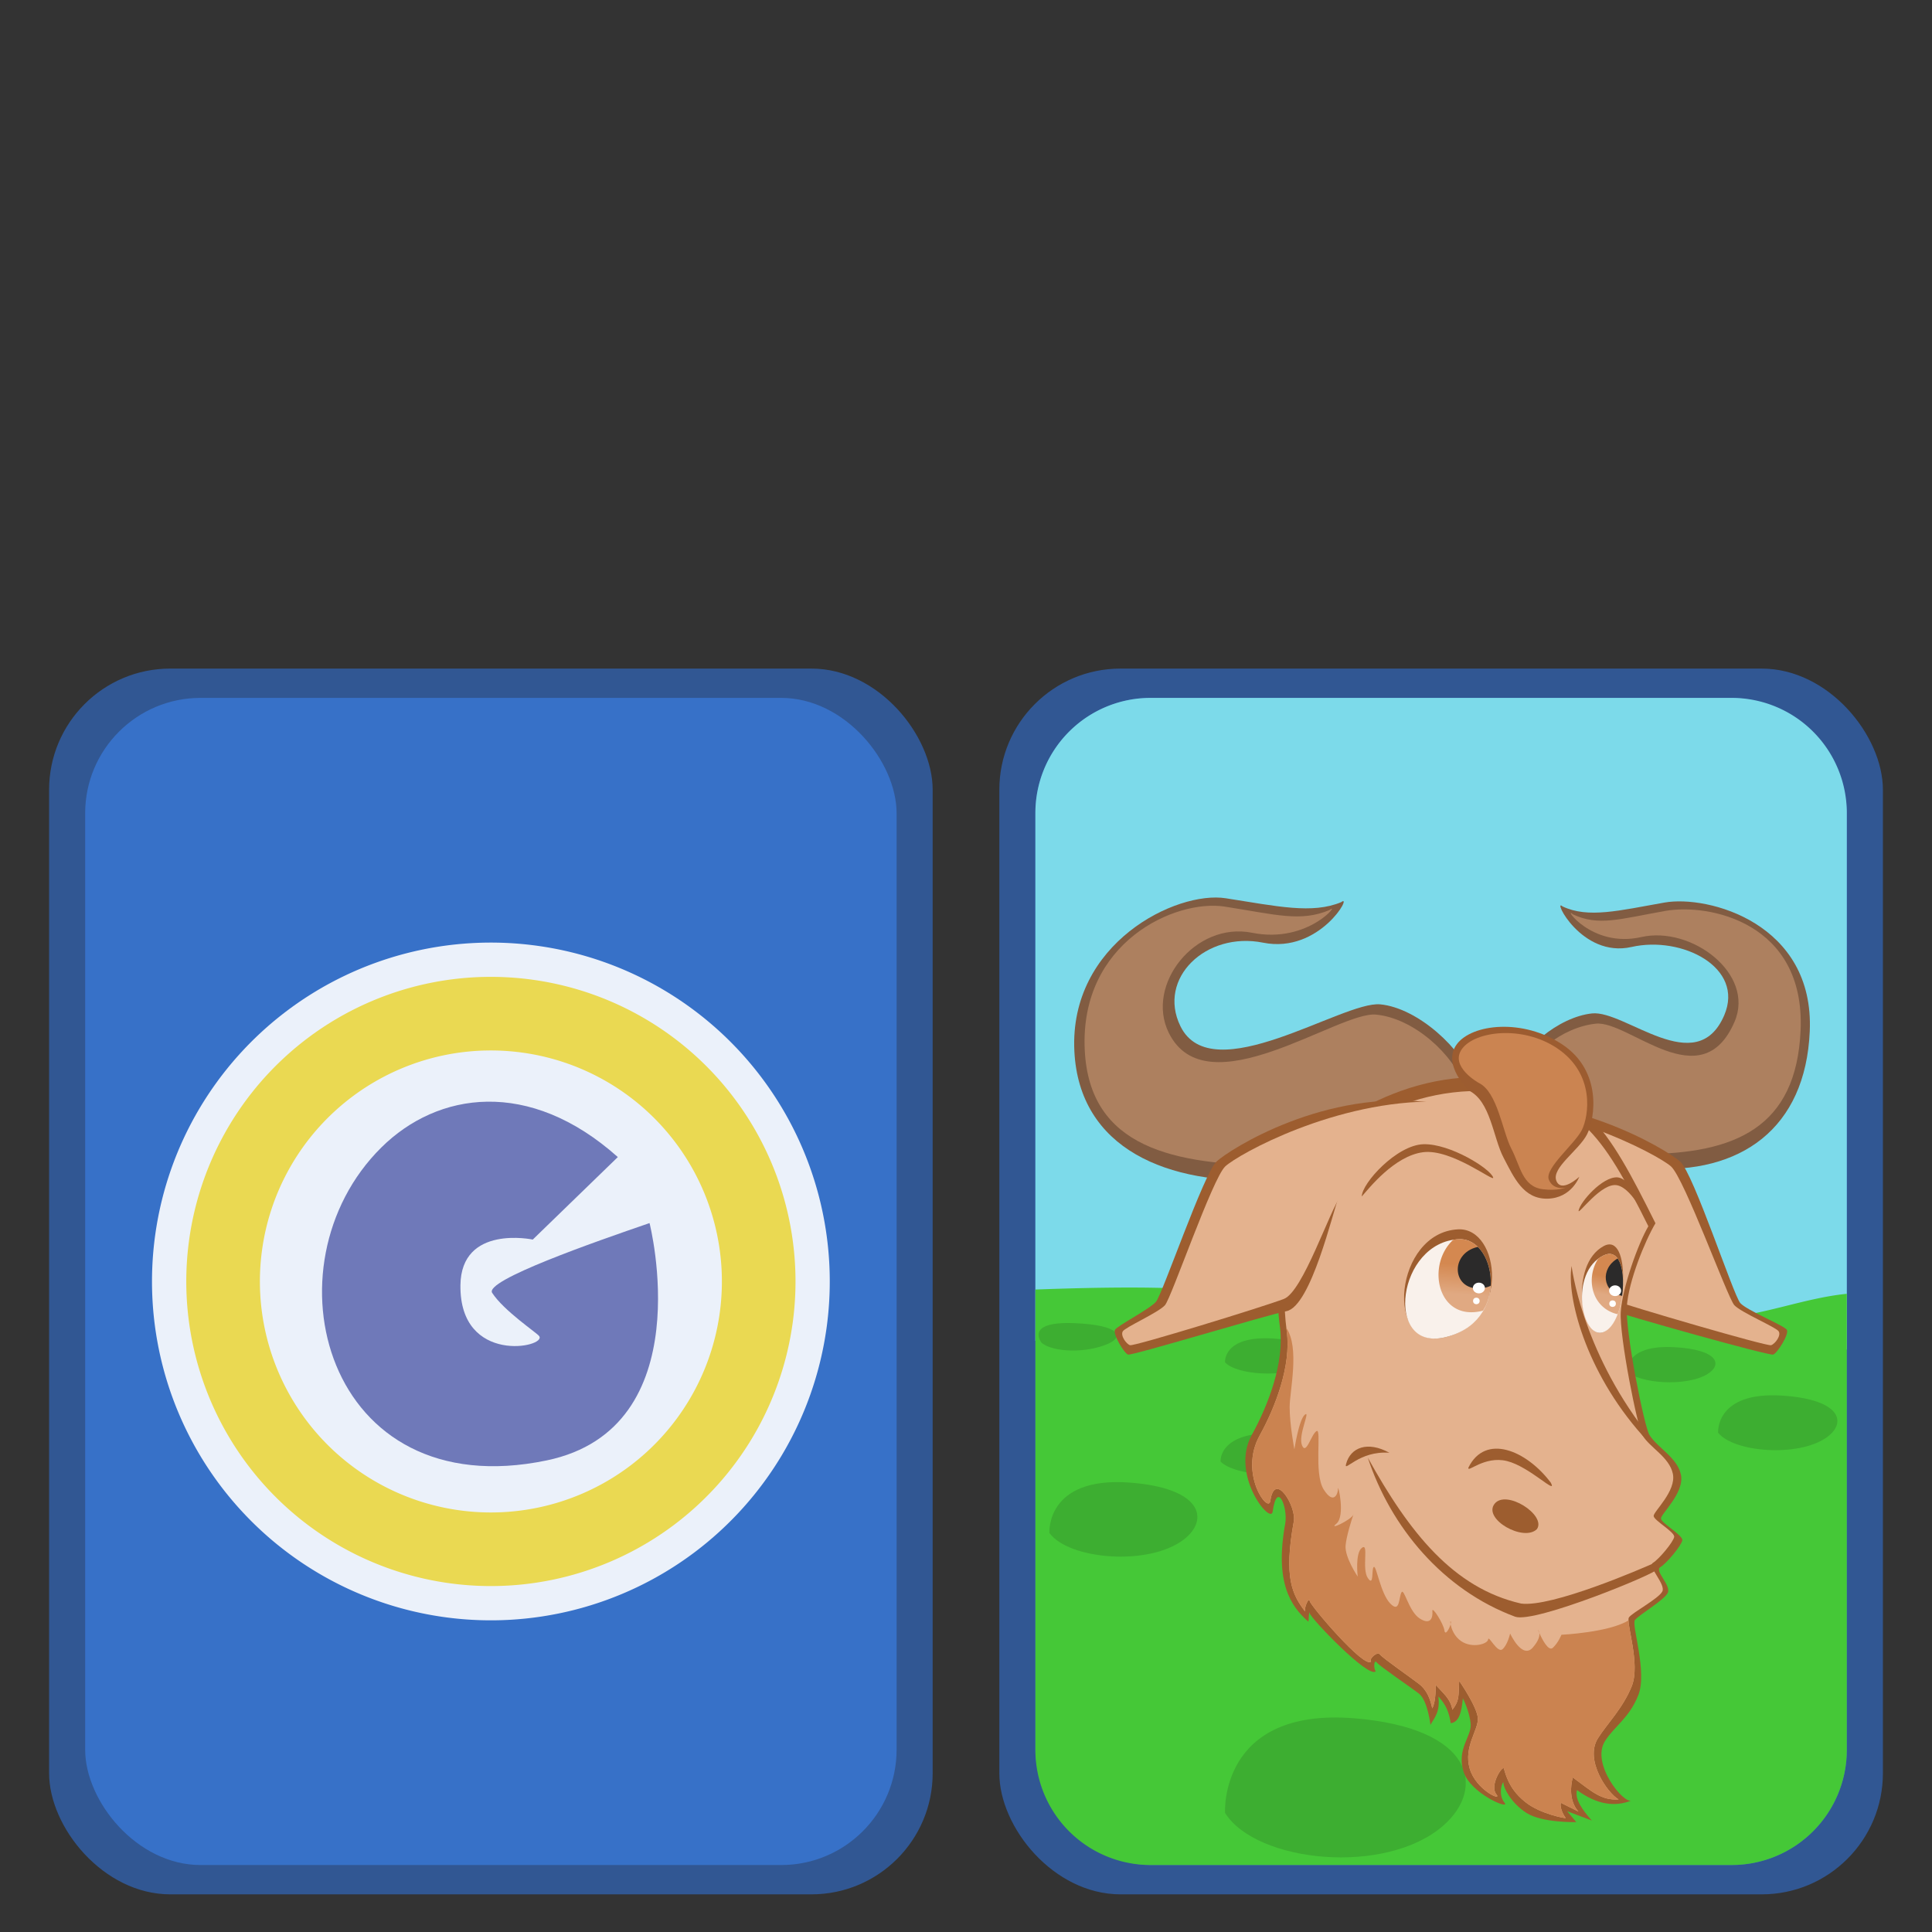 <!--Created with Inkscape (http://www.inkscape.org/)--><svg xmlns:dc="http://purl.org/dc/elements/1.1/" xmlns:cc="http://creativecommons.org/ns#" xmlns:rdf="http://www.w3.org/1999/02/22-rdf-syntax-ns#" xmlns="http://www.w3.org/2000/svg" xmlns:xlink="http://www.w3.org/1999/xlink" xmlns:sodipodi="http://sodipodi.sourceforge.net/DTD/sodipodi-0.dtd" xmlns:inkscape="http://www.inkscape.org/namespaces/inkscape" width="100" height="100" sodipodi:version="0.32" inkscape:version="0.91 r13725" version="1.0" sodipodi:docname="memory.svg"><rect width="100%" height="100%" fill="#333333" stroke="none"/><defs><linearGradient id="a" inkscape:collect="always"><stop offset="0" style="stop-color:#d48850;stop-opacity:1"/><stop offset="1" style="stop-color:#e0a982;stop-opacity:1"/></linearGradient><linearGradient gradientUnits="userSpaceOnUse" y2="130.414" x2="136.889" y1="121.422" x1="137.523" id="b" xlink:href="#a" inkscape:collect="always"/><linearGradient gradientUnits="userSpaceOnUse" y2="130.476" x2="179.17" y1="125.163" x1="180.362" id="c" xlink:href="#a" inkscape:collect="always"/></defs><sodipodi:namedview pagecolor="#ffffff" bordercolor="#666666" borderopacity="1.0" inkscape:pageopacity="0.0" inkscape:pageshadow="2" inkscape:zoom="4.2847678" inkscape:cx="60.066841" inkscape:cy="38.307512" inkscape:document-units="px" inkscape:current-layer="layer1" width="100px" height="100px" inkscape:window-width="1880" inkscape:window-height="1060" inkscape:window-x="-3" inkscape:window-y="-3" showgrid="false" inkscape:window-maximized="1"/><g inkscape:label="Calque 1" inkscape:groupmode="layer"><rect style="color:#000;clip-rule:nonzero;display:inline;overflow:visible;visibility:visible;opacity:1;isolation:auto;mix-blend-mode:normal;color-interpolation:sRGB;color-interpolation-filters:linearRGB;solid-color:#000;solid-opacity:1;fill:#315793;fill-opacity:1;fill-rule:nonzero;stroke:none;stroke-width:1.187;stroke-linecap:butt;stroke-linejoin:miter;stroke-miterlimit:4;stroke-dasharray:none;stroke-dashoffset:0;stroke-opacity:1;marker:none;color-rendering:auto;image-rendering:auto;shape-rendering:auto;text-rendering:auto;enable-background:accumulate" width="45.734" height="63.445" x="51.725" y="34.606" ry="6.273"/><rect style="color:#000;clip-rule:nonzero;display:inline;overflow:visible;visibility:visible;opacity:1;isolation:auto;mix-blend-mode:normal;color-interpolation:sRGB;color-interpolation-filters:linearRGB;solid-color:#000;solid-opacity:1;fill:#3771c8;fill-opacity:1;fill-rule:nonzero;stroke:none;stroke-width:1.187;stroke-linecap:butt;stroke-linejoin:miter;stroke-miterlimit:4;stroke-dasharray:none;stroke-dashoffset:0;stroke-opacity:1;marker:none;color-rendering:auto;image-rendering:auto;shape-rendering:auto;text-rendering:auto;enable-background:accumulate" width="42" height="60.411" x="53.592" y="36.123" ry="5.973"/><rect style="color:#000;clip-rule:nonzero;display:inline;overflow:visible;visibility:visible;opacity:1;isolation:auto;mix-blend-mode:normal;color-interpolation:sRGB;color-interpolation-filters:linearRGB;solid-color:#000;solid-opacity:1;fill:#315793;fill-opacity:1;fill-rule:nonzero;stroke:none;stroke-width:1.187;stroke-linecap:butt;stroke-linejoin:miter;stroke-miterlimit:4;stroke-dasharray:none;stroke-dashoffset:0;stroke-opacity:1;marker:none;color-rendering:auto;image-rendering:auto;shape-rendering:auto;text-rendering:auto;enable-background:accumulate" width="45.734" height="63.445" x="2.541" y="34.606" ry="6.273"/><path style="fill:#7cdaea;fill-opacity:1;fill-rule:evenodd;stroke:none;stroke-width:1px;stroke-linecap:butt;stroke-linejoin:miter;stroke-opacity:1" d="M59.566 36.123a5.96 5.96 0 0 0-5.975 5.973V69.4l42 .448V42.096a5.96 5.96 0 0 0-5.973-5.973H59.566z" inkscape:connector-curvature="0"/><path style="fill:#45c837;fill-opacity:1;fill-rule:evenodd;stroke:none;stroke-width:1px;stroke-linecap:butt;stroke-linejoin:miter;stroke-opacity:1" d="M77.755 65.516a4.896 4.896 0 0 0-.613.027c-3.062.35-5.823 1.984-8.46 2.377-2.635.393-3.585-.952-6.85-1.182-2.574-.181-6.405-.059-8.241.008v23.815a5.96 5.96 0 0 0 5.975 5.972h30.052a5.96 5.96 0 0 0 5.973-5.972V66.967c-2.217.219-4.456 1.153-6.383 1.209-2.263.012-8.197-2.62-11.453-2.66z" inkscape:connector-curvature="0"/><path style="fill:#3dae31;fill-opacity:1;fill-rule:evenodd;stroke:none;stroke-width:1px;stroke-linecap:butt;stroke-linejoin:miter;stroke-opacity:1" d="M53.92 69.51s-.946-1.132 1.704-1.023c2.332.096 2.572.691 1.744 1.061-1.122.502-2.837.456-3.448-.037z" sodipodi:nodetypes="cssc" inkscape:connector-curvature="0"/><path style="fill:#3dae31;fill-opacity:1;fill-rule:evenodd;stroke:none;stroke-width:1px;stroke-linecap:butt;stroke-linejoin:miter;stroke-opacity:1" d="M63.408 93.836s-.325-5.467 6.694-4.897c6.175.502 6.811 3.607 4.616 5.542-2.97 2.618-9.694 1.933-11.31-.645z" sodipodi:nodetypes="cssc" inkscape:connector-curvature="0"/><path style="fill:#3dae31;fill-opacity:1;fill-rule:evenodd;stroke:none;stroke-width:1px;stroke-linecap:butt;stroke-linejoin:miter;stroke-opacity:1" d="M63.178 75.652s-.152-1.634 3.132-1.464c2.89.15 3.187 1.079 2.16 1.657-1.39.783-4.536.578-5.292-.193z" sodipodi:nodetypes="cssc" inkscape:connector-curvature="0"/><path style="fill:#3dae31;fill-opacity:1;fill-rule:evenodd;stroke:none;stroke-width:1px;stroke-linecap:butt;stroke-linejoin:miter;stroke-opacity:1" d="M79.301 76.904s-.16-2.146 3.317-1.922c3.059.197 3.374 1.415 2.286 2.174-1.47 1.028-4.802.759-5.603-.252z" sodipodi:nodetypes="cssc" inkscape:connector-curvature="0"/><path style="fill:#3dae31;fill-opacity:1;fill-rule:evenodd;stroke:none;stroke-width:1px;stroke-linecap:butt;stroke-linejoin:miter;stroke-opacity:1" d="M88.93 74.157s-.16-2.145 3.316-1.921c3.06.197 3.374 1.415 2.287 2.174-1.471 1.028-4.802.759-5.603-.253z" sodipodi:nodetypes="cssc" inkscape:connector-curvature="0"/><path style="fill:#3dae31;fill-opacity:1;fill-rule:evenodd;stroke:none;stroke-width:1px;stroke-linecap:butt;stroke-linejoin:miter;stroke-opacity:1" d="M54.317 79.345s-.2-2.913 4.114-2.609c3.796.268 4.187 1.921 2.838 2.952-1.826 1.394-5.96 1.03-6.952-.343z" sodipodi:nodetypes="cssc" inkscape:connector-curvature="0"/><path style="fill:#3dae31;fill-opacity:1;fill-rule:evenodd;stroke:none;stroke-width:1px;stroke-linecap:butt;stroke-linejoin:miter;stroke-opacity:1" d="M75.128 81.826s-.2-2.912 4.114-2.608c3.796.267 4.187 1.921 2.838 2.952-1.826 1.394-5.959 1.03-6.952-.344z" sodipodi:nodetypes="cssc" inkscape:connector-curvature="0"/><path style="fill:#3dae31;fill-opacity:1;fill-rule:evenodd;stroke:none;stroke-width:1px;stroke-linecap:butt;stroke-linejoin:miter;stroke-opacity:1" d="M70.04 77.15s-.206-2.23 4.237-1.998c3.909.205 4.311 1.471 2.922 2.26-1.88 1.069-6.137.79-7.16-.262z" sodipodi:nodetypes="cssc" inkscape:connector-curvature="0"/><path style="fill:#3dae31;fill-opacity:1;fill-rule:evenodd;stroke:none;stroke-width:1px;stroke-linecap:butt;stroke-linejoin:miter;stroke-opacity:1" d="M77.3 72.38s-.152-1.634 3.132-1.463c2.89.15 3.187 1.078 2.16 1.656-1.39.783-4.536.578-5.292-.192z" sodipodi:nodetypes="cssc" inkscape:connector-curvature="0"/><path style="fill:#3dae31;fill-opacity:1;fill-rule:evenodd;stroke:none;stroke-width:1px;stroke-linecap:butt;stroke-linejoin:miter;stroke-opacity:1" d="M68.724 72.488s-.12-1.378 2.456-1.235c2.266.127 2.5.91 1.694 1.398-1.09.66-3.557.487-4.15-.163z" sodipodi:nodetypes="cssc" inkscape:connector-curvature="0"/><path style="fill:#3dae31;fill-opacity:1;fill-rule:evenodd;stroke:none;stroke-width:1px;stroke-linecap:butt;stroke-linejoin:miter;stroke-opacity:1" d="M73.584 70.432s-.126-1.038 2.579-.93c2.38.096 2.624.685 1.779 1.053-1.145.497-3.736.367-4.358-.123z" sodipodi:nodetypes="cssc" inkscape:connector-curvature="0"/><path style="fill:#3dae31;fill-opacity:1;fill-rule:evenodd;stroke:none;stroke-width:1px;stroke-linecap:butt;stroke-linejoin:miter;stroke-opacity:1" d="M63.407 70.514s-.12-1.379 2.456-1.235c2.266.127 2.5.91 1.694 1.398-1.09.66-3.557.487-4.15-.163z" sodipodi:nodetypes="cssc" inkscape:connector-curvature="0"/><path style="fill:#3dae31;fill-opacity:1;fill-rule:evenodd;stroke:none;stroke-width:1px;stroke-linecap:butt;stroke-linejoin:miter;stroke-opacity:1" d="M84.218 70.966s-.12-1.38 2.456-1.235c2.266.126 2.5.91 1.694 1.397-1.09.66-3.557.488-4.15-.162z" sodipodi:nodetypes="cssc" inkscape:connector-curvature="0"/><rect style="color:#000;clip-rule:nonzero;display:inline;overflow:visible;visibility:visible;opacity:1;isolation:auto;mix-blend-mode:normal;color-interpolation:sRGB;color-interpolation-filters:linearRGB;solid-color:#000;solid-opacity:1;fill:#3771c8;fill-opacity:1;fill-rule:nonzero;stroke:none;stroke-width:1.187;stroke-linecap:butt;stroke-linejoin:miter;stroke-miterlimit:4;stroke-dasharray:none;stroke-dashoffset:0;stroke-opacity:1;marker:none;color-rendering:auto;image-rendering:auto;shape-rendering:auto;text-rendering:auto;enable-background:accumulate" width="42" height="60.411" x="4.408" y="36.123" ry="5.973"/><path style="color:#000;clip-rule:nonzero;display:inline;overflow:visible;visibility:visible;opacity:1;isolation:auto;mix-blend-mode:normal;color-interpolation:sRGB;color-interpolation-filters:linearRGB;solid-color:#000;solid-opacity:1;fill:#ebf1fa;fill-opacity:1;fill-rule:nonzero;stroke:none;stroke-width:1.187;stroke-linecap:butt;stroke-linejoin:miter;stroke-miterlimit:4;stroke-dasharray:none;stroke-dashoffset:0;stroke-opacity:1;marker:none;color-rendering:auto;image-rendering:auto;shape-rendering:auto;text-rendering:auto;enable-background:accumulate" sodipodi:type="arc" sodipodi:cx="25.408415" sodipodi:cy="66.32811" sodipodi:rx="17.540121" sodipodi:ry="17.540121" sodipodi:start="0.14344896" sodipodi:end="0.14048923" sodipodi:open="true" d="M42.768 68.836A17.54 17.54 0 0 1 22.914 83.69a17.54 17.54 0 0 1-14.87-19.844 17.54 17.54 0 0 1 19.833-14.883 17.54 17.54 0 0 1 14.899 19.821"/><path style="fill:#6f79b9;fill-opacity:1;fill-rule:evenodd;stroke:none;stroke-width:1px;stroke-linecap:butt;stroke-linejoin:miter;stroke-opacity:1" d="m31.978 59.89-4.402 4.27s-3.71-.79-3.744 2.365c-.046 4.146 4.506 3.208 4.073 2.627-.132-.176-1.822-1.3-2.43-2.233-.419-.641 5.276-2.628 8.145-3.613 0 0 2.71 10.61-5.321 12.284-11.474 2.394-14.728-10.098-8.557-16.201 2.904-2.872 7.637-3.605 12.236.5z" inkscape:connector-curvature="0" sodipodi:nodetypes="ccssscssc"/><path style="color:#000;clip-rule:nonzero;display:inline;overflow:visible;visibility:visible;opacity:1;isolation:auto;mix-blend-mode:normal;color-interpolation:sRGB;color-interpolation-filters:linearRGB;solid-color:#000;solid-opacity:1;fill:#ead952;fill-opacity:1;fill-rule:nonzero;stroke:none;stroke-width:1.187;stroke-linecap:butt;stroke-linejoin:miter;stroke-miterlimit:4;stroke-dasharray:none;stroke-dashoffset:0;stroke-opacity:1;marker:none;color-rendering:auto;image-rendering:auto;shape-rendering:auto;text-rendering:auto;enable-background:accumulate" d="M24.954 50.568A15.766 15.766 0 0 0 9.801 64.097a15.766 15.766 0 0 0 13.365 17.837 15.766 15.766 0 0 0 17.847-13.352l.007-.046a15.766 15.766 0 0 0-13.393-17.817 15.766 15.766 0 0 0-2.673-.15zm.11 3.809a11.956 11.956 0 0 1 2.028.114 11.956 11.956 0 0 1 10.155 13.511l-.005.036a11.956 11.956 0 0 1-13.534 10.125 11.956 11.956 0 0 1-10.135-13.527 11.956 11.956 0 0 1 11.49-10.26z" inkscape:connector-curvature="0"/><g inkscape:label="Calque 1" transform="matrix(.172 0 0 .172 52.28 44.584)"><path sodipodi:nodetypes="sszcssscs" inkscape:connector-curvature="0" d="M175.131 45.76c9.959-1.059 31.421 20.052 39.787.56 6.19-14.42-12.757-23.995-27.886-20.558-15.128 3.436-23.958-15.063-20.769-12.2 7.693 3.639 16.939 1.267 30.678-1.164 13.094-2.318 45.14 6.214 43.717 38.733-1.283 29.325-20.807 43.091-48.493 41.3-27.685-1.79-41.795-26.14-41.795-26.14 2.84-9.756 14.768-19.47 24.761-20.531z" style="fill:#815c42;fill-opacity:1;fill-rule:evenodd;stroke:none;stroke-width:1px;stroke-linecap:butt;stroke-linejoin:miter;stroke-opacity:1"/><path sodipodi:nodetypes="sszcssscs" inkscape:connector-curvature="0" d="M176.252 48.844c9.959-1.058 31.78 22.641 41.775-.582 6.203-14.412-12.969-28.914-28.097-25.477-15.128 3.436-23.726-9.702-20.537-6.839 7.693 3.639 14.062 1.396 27.802-1.035 13.094-2.317 42.125 3.41 40.703 35.929-1.283 29.325-19.684 37.15-47.414 37.256-22.842.086-37.745-20.23-37.745-20.23 2.84-9.756 13.52-17.96 23.513-19.022z" style="fill:#ad805f;fill-opacity:1;fill-rule:evenodd;stroke:none;stroke-width:1px;stroke-linecap:butt;stroke-linejoin:miter;stroke-opacity:1"/><path sodipodi:nodetypes="sszcssscs" inkscape:connector-curvature="0" d="M111.384 43.029c-11.286-1.059-50.646 26.038-60.128 6.547-7.014-14.42 7.735-28.545 24.88-25.109 17.146 3.437 27.153-15.063 23.539-12.199-8.719 3.639-19.197 1.267-34.768-1.165-14.84-2.317-47.165 13.495-45.552 46.014 1.453 29.326 27.982 40.524 59.358 38.734 31.376-1.79 60.733-29.56 60.733-29.56-3.218-9.756-16.737-22.2-28.062-23.262z" style="fill:#815c42;fill-opacity:1;fill-rule:evenodd;stroke:none;stroke-width:1px;stroke-linecap:butt;stroke-linejoin:miter;stroke-opacity:1"/><path sodipodi:nodetypes="sszcssscs" inkscape:connector-curvature="0" d="M110.113 46.113c-11.286-1.058-51.053 28.628-62.38 5.404-7.03-14.412 7.975-33.463 25.12-30.027 17.145 3.437 26.889-9.702 23.274-6.838-8.718 3.638-15.936 1.396-31.508-1.036C49.78 11.3 20.87 24.306 22.483 56.826c1.453 29.325 26.71 34.584 58.136 34.689 25.887.086 56.143-23.649 56.143-23.649-3.218-9.756-15.323-20.69-26.649-21.753z" style="fill:#ad805f;fill-opacity:1;fill-rule:evenodd;stroke:none;stroke-width:1px;stroke-linecap:butt;stroke-linejoin:miter;stroke-opacity:1"/><path sodipodi:nodetypes="csssssc" inkscape:connector-curvature="0" d="M133.212 72.637c33.996-4.458 64.405 14.113 68.449 17.705 4.043 3.592 16.061 40.364 18.102 42.597 2.04 2.233 13.18 6.752 13.985 8.014.807 1.262-2.871 7.049-4.093 7.47-1.222.42-44.764-11.773-50.861-14.017-6.097-2.244-12.4-29.762-15.991-34.076" style="fill:#9d5d2f;fill-opacity:1;fill-rule:evenodd;stroke:none;stroke-width:1px;stroke-linecap:butt;stroke-linejoin:miter;stroke-opacity:1"/><path sodipodi:nodetypes="csssssc" inkscape:connector-curvature="0" d="M131.555 72.286c32.438-.56 63.3 15.92 67.344 19.513 4.044 3.592 17.006 39.51 19.047 41.743 2.04 2.232 12.547 6.622 13.353 7.884.806 1.262-1.046 3.754-2.268 4.175-1.222.42-42.59-11.682-48.687-13.926-6.097-2.243-14.512-26.825-18.102-31.14" style="fill:#e4b28e;fill-opacity:1;fill-rule:evenodd;stroke:none;stroke-width:1px;stroke-linecap:butt;stroke-linejoin:miter;stroke-opacity:1"/><path sodipodi:nodetypes="cssscsssssscccccsssssccccsscscssssssc" inkscape:connector-curvature="0" d="M194.222 108.9c-3.212 5.422-8.094 17.473-8.61 25.008-.517 7.536 5.224 36.108 6.779 38.662 2.364 3.882 8.375 6.772 9.491 11.974 1.167 5.437-6.059 11.83-6 13.218.06 1.388 6.594 5.003 6.424 6.513-.17 1.51-4.788 7.048-6.635 8.13-1.848 1.084 3.415 5.515 2.228 7.773-1.186 2.257-8.83 6.658-9.872 8.16-1.043 1.503 3.829 15.683 1.007 22.647-2.822 6.963-7.185 9.273-10.008 13.76-4.307 6.843 5.733 19.094 8.008 17.846-5.02 2.05-10.453 1.273-16.415-3.112-.746 2.697 1.541 5.88 4.44 9.16l-7.406-2.799 2.745 3.272s-10.28.283-15.016-2.776c-4.738-3.058-6.933-7.704-6.89-8.931.045-1.286-2.001 3.053.305 5.865 1.897 2.314-10.44-2.76-12.39-9.51-1.949-6.75 2.432-10.396 2.212-14.042-.22-3.646-2.356-7.879-2.356-7.879-.394 4.213-1.105 7.176-3.652 7.513-.52-3.36-1.4-5.5-3.72-8.07.586 4.695-1.146 6.334-2.399 8.604.094.313-.772-7.354-3.44-9.435-2.34-1.825-11.873-8.275-12.704-9.381-.83-1.106-1.042 1.838-.296 2.639-1.977 2.455-19.742-16.055-19.89-17.497-.136-1.324-.364 2.609-.364 2.609-5.378-4.676-10.204-11.876-6.983-29.586.837-4.604-2.419-13.213-3.788-3.546-.574 4.046-12.885-11.155-6.272-23.103 4.897-8.845 9.891-21.804 8.466-32.437-2.344-17.494.816-40.55 4.312-48.192 3.537-7.733 28.334-28.54 58.635-26.94 27.873 1.473 35.519 14.729 50.054 43.882z" style="fill:#9d5d2f;fill-opacity:1;fill-rule:evenodd;stroke:none;stroke-width:1px;stroke-linecap:butt;stroke-linejoin:miter;stroke-opacity:1"/><path sodipodi:nodetypes="cssscsssssscccccsssssccccsscscssssssc" inkscape:connector-curvature="0" d="M192.086 109.808c-3.093 5.221-7.8 18.448-8.299 25.703-.497 7.256 5.03 34.766 6.528 37.224 2.276 3.738 8.064 6.521 9.138 11.53 1.124 5.234-5.833 11.39-5.776 12.726.057 1.336 6.348 4.817 6.184 6.271-.163 1.454-4.61 6.785-6.388 7.828-1.78 1.043 3.949 6.461 2.807 8.635-1.143 2.173-9.028 6.342-10.031 7.789-1.004 1.446 3.55 14.016.834 20.72-2.717 6.705-7.444 11.316-10.162 15.636-4.147 6.589 2.927 16.557 6.206 18.419-5.277.33-8.034-2.398-13.775-6.62-.718 2.597-1.121 7.096 1.67 10.254l-5.284-2.626c-.433 2.055 1.474 4.6 1.474 4.6-.087.122-7.6-1.19-12.11-4.787-2.818-2.246-5.1-4.95-6.478-10.078-.32-1.197-4.485 5.029-2.265 7.737 1.827 2.227-6.171-1.309-8.048-7.808-1.876-6.499 2.677-11.58 2.465-15.09-.213-3.51-5.62-11.25-5.62-11.25-.262 4.461.203 5.747-2.047 8.693-.5-3.234-2.806-5.025-5.04-7.498 0 0 .194 4.88-1.012 7.066-.571-2.58-1.43-5.344-3.999-7.348-2.253-1.757-10.936-7.781-11.735-8.846-.8-1.065-3.415 1.328-2.697 2.099-1.903 2.364-18.189-16.784-18.43-18.158-.271-1.552-1.828 2.268-1.393 3.125-3.842-5.043-6.51-10.103-3.41-27.154.807-4.433-5.76-15.414-7.079-6.107-.552 3.895-9.554-8.238-3.186-19.741 4.715-8.517 9.523-20.994 8.151-31.232-2.257-16.843.786-39.042 4.151-46.4 3.405-7.445 27.28-27.478 56.455-25.937 26.836 1.417 34.206 12.555 48.2 40.625z" style="fill:#e4b28e;fill-opacity:1;fill-rule:evenodd;stroke:none;stroke-width:1px;stroke-linecap:butt;stroke-linejoin:miter;stroke-opacity:1"/><path sodipodi:nodetypes="cccc" inkscape:connector-curvature="0" d="M191.315 171.654c-19.439-25.159-22.33-49.9-22.33-49.9-1.542 9.055 4.059 31.559 21.216 50.895 1.404 1.683 1.37-.551 1.114-.995z" style="fill:#9d5d2f;fill-opacity:1;fill-rule:evenodd;stroke:none;stroke-width:1px;stroke-linecap:butt;stroke-linejoin:miter;stroke-opacity:1"/><path sodipodi:nodetypes="cccccc" inkscape:connector-curvature="0" d="M194.2 210.988c-4.247 1.914-31.176 13.561-40.396 12.364-20.366-4.646-33.642-21.31-46.155-43.929 6.875 20.886 22.59 39.816 44.368 47.89 5.96 2.061 43.118-13.276 42.67-14.266z" style="display:inline;opacity:1;fill:#9d5d2f;fill-opacity:1;fill-rule:evenodd;stroke:none;stroke-width:1px;stroke-linecap:butt;stroke-linejoin:miter;stroke-opacity:1"/><path sodipodi:nodetypes="ccsc" inkscape:connector-curvature="0" d="M162.73 186.976c-7.303-9.734-19.702-14.935-24.803-4.525-.368 1.732 4.807-3.673 11.627-1.985s15.284 10.47 13.176 6.51z" style="fill:#9d5d2f;fill-opacity:1;fill-rule:evenodd;stroke:none;stroke-width:1px;stroke-linecap:butt;stroke-linejoin:miter;stroke-opacity:1"/><path inkscape:connector-curvature="0" d="M158.555 200.946c-3.987 3.942-16.223-2.964-12.799-7.551 3.424-4.588 15.709 3.335 12.8 7.551z" style="fill:#9d5d2f;fill-opacity:1;fill-rule:evenodd;stroke:none;stroke-width:1px;stroke-linecap:butt;stroke-linejoin:miter;stroke-opacity:1"/><path sodipodi:nodetypes="czszc" inkscape:connector-curvature="0" d="M105.852 100.835c.014-3.985 10.52-15.495 18.561-15.713 8.041-.218 20.139 7.386 20.97 10.001.538 1.688-12.493-8.743-21.134-7.594-8.642 1.149-16.255 10.892-18.397 13.306z" style="fill:#9d5d2f;fill-opacity:1;fill-rule:evenodd;stroke:none;stroke-width:1px;stroke-linecap:butt;stroke-linejoin:miter;stroke-opacity:1"/><path inkscape:connector-curvature="0" d="M83.16 140.447c.043.355.073.721.12 1.072 1.372 10.238-3.438 22.716-8.153 31.233-6.368 11.503 2.635 23.636 3.187 19.741 1.32-9.307 7.885 1.674 7.078 6.107-3.1 17.051-.431 22.112 3.411 27.155-.435-.857 1.12-4.677 1.393-3.125.24 1.374 16.528 20.52 18.431 18.157-.718-.772 1.897-3.164 2.696-2.1.8 1.065 9.482 7.09 11.735 8.847 2.57 2.004 3.43 4.766 4 7.347 1.207-2.185 1.011-7.064 1.011-7.064 2.234 2.473 4.541 4.262 5.04 7.497 2.25-2.947 1.785-4.233 2.046-8.695 0 0 5.407 7.742 5.62 11.252.212 3.51-4.341 8.59-2.465 15.09 1.877 6.499 9.876 10.036 8.05 7.809-2.221-2.708 1.942-8.934 2.263-7.737 1.378 5.129 3.662 7.832 6.479 10.078 4.51 3.598 12.023 4.908 12.11 4.785 0 0-1.907-2.542-1.475-4.598l5.284 2.624c-2.792-3.158-2.388-7.655-1.67-10.252 5.74 4.222 8.497 6.95 13.775 6.62-3.28-1.861-10.353-11.832-6.206-18.42 2.718-4.32 7.447-8.93 10.164-15.635 2.412-5.95-.9-16.505-.974-19.818-5.929 3.65-20.189 4.323-20.189 4.323s-.864 2.303-2.568 3.913c-1.316 1.243-3.253-2.601-4.08-4.446.125.832-.117 2.218-1.92 4.331-3.23 3.783-6.865-4.18-6.865-4.18s-.754 3.41-2.297 4.73c-1.542 1.319-4.193-4.37-4.32-2.958-.127 1.41-4.822 2.775-8.118.525-2.133-1.455-2.957-3.815-3.182-5.096-.335 1.365-1.629 3.568-1.846 1.91-.27-2.075-3.804-7.567-3.635-5.874.17 1.694-.34 4.422-3.755 2.286-3.415-2.136-4.744-9.456-5.566-7.862-.822 1.594-.433 6.367-3.373 3.294-2.941-3.074-4.168-11.547-4.94-10.983-.77.564.143 6.156-1.781 3.35-1.924-2.807.397-10.678-1.755-9.13-2.153 1.549-1.296 8.679-1.296 8.679s-3.948-5.82-3.651-9.35c.234-2.79 1.87-7.938 2.325-9.233-.84 1.623-7.752 4.87-5.08 2.65 2.754-2.288.44-12.111.474-10.555.034 1.556-1.314 5.057-4.33.237-3.018-4.82-.517-18.443-2.118-17.543-1.602.9-3.12 7.383-4.382 4.31-1.263-3.074 2.66-10.686.864-9.244-1.797 1.441-3.16 10.433-3.16 10.433s-1.433-7.459-1.424-12.668c.008-5.009 3.074-17.847-.982-23.819zm20.138 56.199c.026-.05.066-.103.08-.15.098-.328.041-.195-.08.15zm29.273 32.913c.084-.342.125-.648.053-.809-.125-.282-.175.11-.053.809zm26.702 2.648c-.099-.657-.419-.976-.419-.976s.175.433.419.976z" style="fill:#cb8350;fill-opacity:1;fill-rule:evenodd;stroke:none;stroke-width:1px;stroke-linecap:butt;stroke-linejoin:miter;stroke-opacity:1"/><path inkscape:connector-curvature="0" d="M138.085 68.987c6.543 3.173 7.28 14.179 10.415 20.158 3.136 5.98 5.966 12.501 13.22 12.364 7.255-.138 9.585-6.598 9.585-6.598s-5.398 5.065-6.915 1.198c-1.517-3.867 6.822-9.168 9.254-13.98 2.432-4.813 4.551-18.946-7.33-26.947-11.881-8-27.322-6.315-31.881-.137-4.56 6.178 3.652 13.942 3.652 13.942z" style="fill:#9c5c30;fill-opacity:1;fill-rule:evenodd;stroke:none;stroke-width:1px;stroke-linecap:butt;stroke-linejoin:miter;stroke-opacity:1"/><path sodipodi:nodetypes="csscssssc" inkscape:connector-curvature="0" d="M141.068 66.676c5.665 2.748 7.096 14.662 9.81 19.84 2.716 5.178 3.237 11.365 9.47 12.151 4.38.552 6.838-.485 6.838-.485s-3.747.916-5.06-2.433c-1.314-3.348 7.831-10.723 9.937-14.89 2.106-4.168 4.144-16.951-7.564-24.707-10.34-6.85-24.515-5.11-28.463.24-3.948 5.35 5.032 10.284 5.032 10.284z" style="fill:#cb8451;fill-opacity:1;fill-rule:evenodd;stroke:none;stroke-width:1px;stroke-linecap:butt;stroke-linejoin:miter;stroke-opacity:1"/><path sodipodi:nodetypes="csssssc" inkscape:connector-curvature="0" d="M127.248 72.637C94.905 68.18 65.974 86.75 62.127 90.342c-3.847 3.592-16.273 39.96-18.214 42.193-1.942 2.233-11.547 7.156-12.314 8.418-.767 1.262 2.732 7.049 3.894 7.47 1.163.42 41.58-11.876 47.686-13.064 7.399-1.44 13.975-29.974 15.917-35.03" style="fill:#9d5d2f;fill-opacity:1;fill-rule:evenodd;stroke:none;stroke-width:1px;stroke-linecap:butt;stroke-linejoin:miter;stroke-opacity:1"/><path sodipodi:nodetypes="csssssc" inkscape:connector-curvature="0" d="M128.825 72.286c-30.861-.56-60.224 15.92-64.07 19.513-3.848 3.591-16.18 39.51-18.122 41.743-1.941 2.232-11.937 6.622-12.704 7.884-.767 1.262.995 3.754 2.158 4.175 1.162.42 40.52-11.682 46.32-13.926 5.801-2.243 13.807-26.825 17.223-31.14" style="fill:#e4b28e;fill-opacity:1;fill-rule:evenodd;stroke:none;stroke-width:1px;stroke-linecap:butt;stroke-linejoin:miter;stroke-opacity:1"/><path sodipodi:nodetypes="csc" inkscape:connector-curvature="0" d="M114.155 177.971c-6.518-3.585-11.682-1.668-13.037 3.386-.735 2.74 3.863-4.107 13.037-3.386z" style="fill:#9d5d2f;fill-opacity:1;fill-rule:evenodd;stroke:none;stroke-width:1px;stroke-linecap:butt;stroke-linejoin:miter;stroke-opacity:1"/><path sodipodi:nodetypes="czszc" inkscape:connector-curvature="0" d="M192.998 110.803c-.008-3.984-5.828-15.494-10.282-15.712-4.455-.218-11.156 7.386-11.617 10.001-.298 1.688 6.92-8.744 11.708-7.595 4.787 1.15 9.004 10.893 10.19 13.306z" style="fill:#9d5d2f;fill-opacity:1;fill-rule:evenodd;stroke:none;stroke-width:1px;stroke-linecap:butt;stroke-linejoin:miter;stroke-opacity:1"/><path sodipodi:nodetypes="sss" inkscape:connector-curvature="0" d="M134.853 110.735c12.657-.604 15.955 28.239-4.38 32.576-17.942 3.827-14.876-31.657 4.38-32.576z" style="fill:#9d5d2f;fill-opacity:1;fill-rule:evenodd;stroke:none;stroke-width:1px;stroke-linecap:butt;stroke-linejoin:miter;stroke-opacity:1"/><path sodipodi:nodetypes="sss" inkscape:connector-curvature="0" d="M135.134 113.705c11.295-.452 15.674 25.268-4.66 29.606-17.943 3.827-13.95-28.862 4.66-29.606z" style="fill:#f9f1eb;fill-opacity:1;fill-rule:evenodd;stroke:none;stroke-width:1px;stroke-linecap:butt;stroke-linejoin:miter;stroke-opacity:1"/><path d="M135.135 113.705c-.604.024-1.19.085-1.764.174-7.99 7.334-5.001 23.711 7.574 21.623a13.4 13.4 0 0 0 1.38-.305c.328-.518.624-1.053.894-1.597 3.888-8.872-.555-20.196-8.084-19.895z" style="fill:url(#b);fill-opacity:1;fill-rule:evenodd;stroke:none;stroke-width:1px;stroke-linecap:butt;stroke-linejoin:miter;stroke-opacity:1" inkscape:connector-curvature="0"/><path d="M140.758 116.021c-8.703 1.944-7.757 13.65 1.418 12.407.966-.131 1.771-.377 2.447-.703.282-4.619-1.22-9.095-3.865-11.704z" style="fill:#2b2a2a;fill-opacity:1;fill-rule:evenodd;stroke:none;stroke-width:.582px;stroke-linecap:butt;stroke-linejoin:miter;stroke-opacity:1" inkscape:connector-curvature="0"/><ellipse ry="1.613" rx="1.813" cy="128.392" cx="141.086" style="color:#000;display:inline;overflow:visible;visibility:visible;opacity:1;fill:#fff;fill-opacity:1;fill-rule:nonzero;stroke:none;stroke-width:1;stroke-linecap:round;stroke-linejoin:round;stroke-miterlimit:4;stroke-dasharray:none;stroke-dashoffset:0;stroke-opacity:1;marker:none;enable-background:accumulate"/><ellipse ry="0.984" rx="0.989" cy="132.283" cx="140.326" style="color:#000;display:inline;overflow:visible;visibility:visible;opacity:1;fill:#fff;fill-opacity:1;fill-rule:nonzero;stroke:none;stroke-width:1;stroke-linecap:round;stroke-linejoin:round;stroke-miterlimit:4;stroke-dasharray:none;stroke-dashoffset:0;stroke-opacity:1;marker:none;enable-background:accumulate"/><path sodipodi:nodetypes="sss" inkscape:connector-curvature="0" d="M178.618 115.784c8.443-4.576 7.198 22.87-.067 25.877-6.554 2.713-10.438-20.183.067-25.877z" style="fill:#9d5d2f;fill-opacity:1;fill-rule:evenodd;stroke:none;stroke-width:1px;stroke-linecap:butt;stroke-linejoin:miter;stroke-opacity:1"/><path sodipodi:nodetypes="sss" inkscape:connector-curvature="0" d="M178.618 118.588c8.443-4.084 7.198 20.413-.067 23.097-6.554 2.421-10.438-18.014.067-23.097z" style="fill:#f9f1eb;fill-opacity:1;fill-rule:evenodd;stroke:none;stroke-width:1px;stroke-linecap:butt;stroke-linejoin:miter;stroke-opacity:1"/><path inkscape:connector-curvature="0" d="M180.09 118.145c-.453.044-.945.188-1.472.443a9.926 9.926 0 0 0-1.668 1.03c-3.896 6.188-1.745 14.882 5.892 16.665 2.732-7.183 2.21-18.624-2.753-18.138z" style="fill:url(#c);fill-opacity:1;fill-rule:evenodd;stroke:none;stroke-width:1px;stroke-linecap:butt;stroke-linejoin:miter;stroke-opacity:1"/><path inkscape:connector-curvature="0" d="M182.827 119.516c-5.276 3.025-4.594 10.086 1.365 11.232.612-4.438.23-9.008-1.365-11.232z" style="fill:#2b2a2a;fill-opacity:1;fill-rule:evenodd;stroke:none;stroke-width:.582px;stroke-linecap:butt;stroke-linejoin:miter;stroke-opacity:1"/><ellipse ry="1.613" rx="1.813" cy="129.206" cx="182.081" style="color:#000;display:inline;overflow:visible;visibility:visible;opacity:1;fill:#fff;fill-opacity:1;fill-rule:nonzero;stroke:none;stroke-width:1;stroke-linecap:round;stroke-linejoin:round;stroke-miterlimit:4;stroke-dasharray:none;stroke-dashoffset:0;stroke-opacity:1;marker:none;enable-background:accumulate"/><ellipse ry="0.984" rx="0.989" cy="133.097" cx="181.321" style="color:#000;display:inline;overflow:visible;visibility:visible;opacity:1;fill:#fff;fill-opacity:1;fill-rule:nonzero;stroke:none;stroke-width:1;stroke-linecap:round;stroke-linejoin:round;stroke-miterlimit:4;stroke-dasharray:none;stroke-dashoffset:0;stroke-opacity:1;marker:none;enable-background:accumulate"/></g></g></svg>